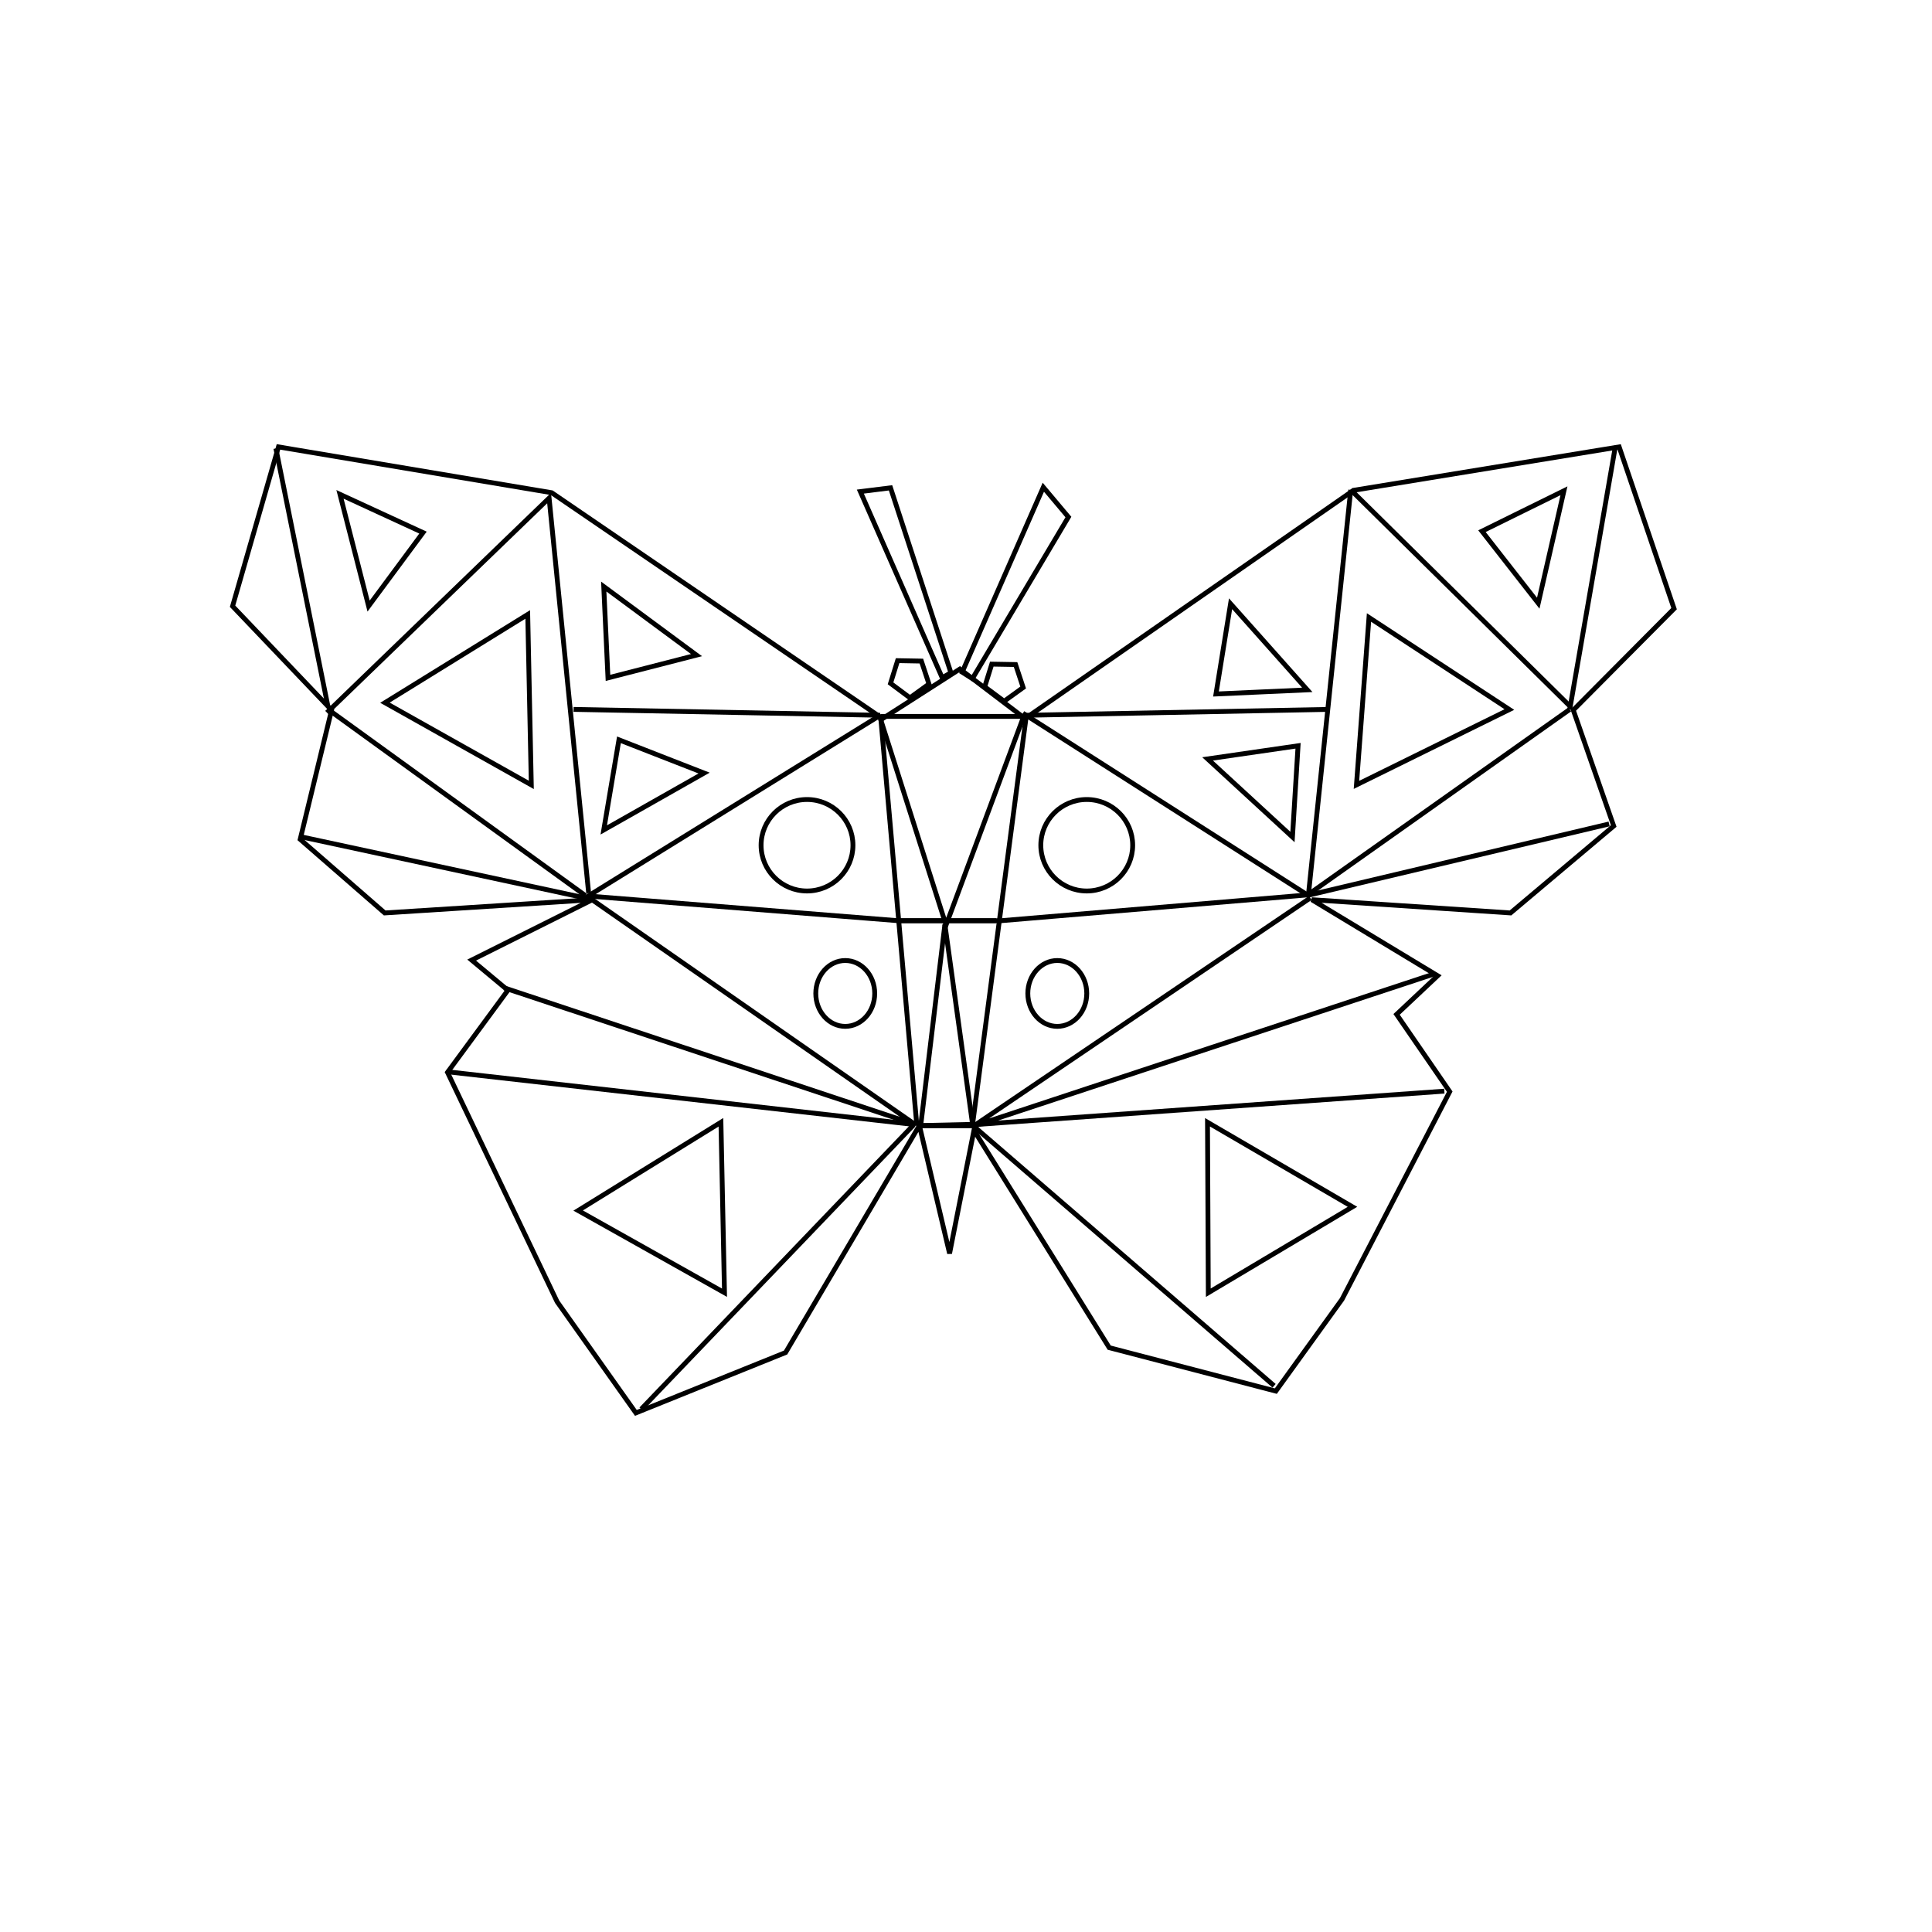 <?xml version="1.0" encoding="UTF-8" standalone="no"?>
<!DOCTYPE svg PUBLIC "-//W3C//DTD SVG 1.1//EN" "http://www.w3.org/Graphics/SVG/1.1/DTD/svg11.dtd">
<svg version="1.1" xmlns="http://www.w3.org/2000/svg" xmlns:xlink="http://www.w3.org/1999/xlink" preserveAspectRatio="xMidYMid meet" viewBox="0 0 800 800" width="800" height="800"><defs><path d="M228.46 204.03L365.46 297.55L397.46 277.03L424.46 297.55L560.46 203.03L670.46 185.05L693.2 252.03L651.46 294.03L668.2 342.03L625.46 378.03L543.2 372.55L595.3 404.03L578.3 420.03L600.3 452.03L555.7 538.03L528.3 576.03L459.3 558.03L403.3 468.03L393.2 519.03L380.7 466.03L325.3 560.05L263.3 585.05L230.7 539.03L185.3 444.03L210.3 410.05L195.3 397.55L245.3 372.55L159.3 378.03L124.3 347.55L137.3 294.03L96.3 251.03L115.3 185.05L228.46 204.03Z" id="aDrkqfFoP"></path><path d="M379.65 466.15L364.65 296.65L379.65 466.15Z" id="lest2iVb6"></path><path d="M380.15 466.15L402.65 466.15L425 296.15" id="g1dgvu0yHP"></path><path d="M423.65 296.65L364.65 296.65L423.65 296.65Z" id="b3qQjVnqQK"></path><path d="M407.75 284.39L410.68 275L420.52 275.17L423.67 284.68L415.78 290.37L407.75 284.39Z" id="m2eJSc6IFF"></path><path d="M368.75 282.96L371.68 273.56L381.52 273.74L384.67 283.24L376.78 288.94L368.75 282.96Z" id="e6QNnBdFIM"></path><path d="M393.75 278.56L384.95 251.61L368.75 202L356.25 203.56L390.15 280.65L393.75 278.56Z" id="b1pCcRLExH"></path><path d="M402.65 281.01L416.64 257.46L442.4 214.09L432.02 201.75L398.41 278.33L402.65 281.01Z" id="c6OoGLamGn"></path><path d="M423.73 297.07L391.73 383.07L364.23 296.57" id="c1nI1tTfkV"></path><path d="" id="b17UmqY9ZJ"></path><path d="M381.25 466.07L391.23 383.07L381.25 466.07Z" id="b2on0cT4y"></path><path d="M381.25 466.07L402.73 465.57L391.23 382.57" id="d2rTAF3UGw"></path><path d="M372.23 381.25L412.5 381.25L391.23 381.25L372.23 381.25Z" id="aEu2zqduN"></path><path d="M363.85 296.57L241.85 372.07L363.85 296.57Z" id="d2uLKfYtR3"></path><path d="M208.85 409.07L378.85 465.57L243.75 371.57" id="al0pHXy5h"></path><path d="M378.85 465.67L184.85 443.75L378.85 465.67Z" id="nV9HoGlnL"></path><path d="M378.35 465.75L265.5 583.5L378.35 465.75Z" id="biRJjcyEK"></path><path d="M593.75 403.32L403.07 466.32L542.57 371.82" id="a1Xh2pjLTh"></path><path d="M542.57 371.33L423.57 295.33L542.57 371.33Z" id="j2WtgtaRvz"></path><path d="M650 293.75L541.81 370.33L650 293.75Z" id="b72D9k7aq"></path><path d="M123.87 346.33L242.37 371.83L123.87 346.33Z" id="c2azr8fcBW"></path><path d="M242.37 370.83L135.87 293.75L242.37 370.83Z" id="c6m8IRmbo"></path><path d="M243.75 369.83L227.37 206.25L135.37 295.08" id="b3Wh2yljtB"></path><path d="M541.81 370.33L559.31 202.83L541.81 370.33Z" id="l55i4vuOVK"></path><path d="M650 292.33L559.31 202.83L650 292.33Z" id="gyl1moqSV"></path><path d="M598.07 451.82L401.57 465.82L598.07 451.82Z" id="a2hId0zwL"></path><path d="M527.57 573.82L402.57 465.82L527.57 573.82Z" id="d14StZ6E0m"></path><path d="M541.76 370.54L414.42 381.25L371.92 381.25L243.75 371.04" id="aC8gvRrwK"></path><path d="M237.5 293.75L364.46 296.18L237.5 293.75Z" id="b5YT5lDwoL"></path><path d="M550 293.75L425 296.18L550 293.75Z" id="g7VrRSYy"></path><path d="M650 293.75L668.75 185.68L650 293.75Z" id="b1LU1xf75X"></path><path d="M135.73 292.18L114.23 185.68L135.73 292.18Z" id="b3mV4RaAS1"></path><path d="M666.3 341.18L541.8 370.68L666.3 341.18Z" id="b2ohD9TbS6"></path><path d="M188.96 272.7L218.52 254.43L219.26 289.71L220 325L189.7 307.99L159.4 290.97L188.96 272.7Z" id="h7YmYuy9A"></path><path d="M595.94 274.74L625 293.8L593.34 309.4L561.68 325L564.28 290.35L566.87 255.69L595.94 274.74Z" id="c1GleCHcQw"></path><path d="M268.96 482.98L298.52 464.71L299.26 500L300 535.29L269.7 518.27L239.4 501.26L268.96 482.98Z" id="eQ1TMayLf"></path><path d="M530.19 517.51L500.33 535.29L500.17 500L500 464.71L530.02 482.21L560.04 499.72L530.19 517.51Z" id="e1jGF7phLn"></path><path d="M353.19 350C353.19 360.45 344.67 368.94 334.17 368.94C323.67 368.94 315.15 360.45 315.15 350C315.15 339.55 323.67 331.06 334.17 331.06C344.67 331.06 353.19 339.55 353.19 350Z" id="aNHz98Idr"></path><path d="M469.02 350C469.02 360.45 460.5 368.94 450 368.94C439.5 368.94 430.98 360.45 430.98 350C430.98 339.55 439.5 331.06 450 331.06C460.5 331.06 469.02 339.55 469.02 350Z" id="cQU1OnJE"></path><path d="M362.2 411.36C362.2 418.89 356.73 425 350 425C343.27 425 337.8 418.89 337.8 411.36C337.8 403.84 343.27 397.73 350 397.73C356.73 397.73 362.2 403.84 362.2 411.36Z" id="cALmu18Pm"></path><path d="M450 411.36C450 418.89 444.53 425 437.8 425C431.07 425 425.6 418.89 425.6 411.36C425.6 403.84 431.07 397.73 437.8 397.73C444.53 397.73 450 403.84 450 411.36Z" id="a5vluoXCm"></path><path d="M163.89 235.75L152.63 250.96L146.71 227.83L140.78 204.7L157.96 212.62L175.15 220.54L163.89 235.75Z" id="d2T169rqRg"></path><path d="M630.62 211.58L647.6 203.22L642.28 226.5L636.96 249.77L625.3 234.86L613.65 219.95L630.62 211.58Z" id="cQf65xCrH"></path><path d="M250.87 261.79L250 242.88L269.2 257.07L288.41 271.27L270.08 275.98L251.75 280.69L250.87 261.79Z" id="a5Z4WWqMa"></path><path d="M506.53 268.68L509.55 250L525.44 267.83L541.32 285.66L522.42 286.51L503.51 287.37L506.53 268.68Z" id="bCvjUOubt"></path><path d="M273.92 313.23L291.55 320.11L270.77 331.89L250 343.66L253.14 325L256.29 306.34L273.92 313.23Z" id="afK9rqiqa"></path><path d="M536.34 327.7L535.18 346.59L517.61 330.42L500.04 314.25L518.77 311.53L537.5 308.81L536.34 327.7Z" id="b1u6V8jdqh"></path></defs><g><g><g><g><use xlink:href="#aDrkqfFoP" opacity="1" fill-opacity="0" stroke="#000000" stroke-width="2" stroke-opacity="1"></use></g></g><g><g><use xlink:href="#lest2iVb6" opacity="1" fill-opacity="0" stroke="#000000" stroke-width="2" stroke-opacity="1"></use></g></g><g><g><use xlink:href="#g1dgvu0yHP" opacity="1" fill-opacity="0" stroke="#000000" stroke-width="2" stroke-opacity="1"></use></g></g><g><g><use xlink:href="#b3qQjVnqQK" opacity="1" fill-opacity="0" stroke="#000000" stroke-width="2" stroke-opacity="1"></use></g></g><g><g><use xlink:href="#m2eJSc6IFF" opacity="1" fill-opacity="0" stroke="#000000" stroke-width="2" stroke-opacity="1"></use></g></g><g><g><use xlink:href="#e6QNnBdFIM" opacity="1" fill-opacity="0" stroke="#000000" stroke-width="2" stroke-opacity="1"></use></g></g><g><g><use xlink:href="#b1pCcRLExH" opacity="1" fill-opacity="0" stroke="#000000" stroke-width="2" stroke-opacity="1"></use></g></g><g><g><use xlink:href="#c6OoGLamGn" opacity="1" fill-opacity="0" stroke="#000000" stroke-width="2" stroke-opacity="1"></use></g></g><g><g><use xlink:href="#c1nI1tTfkV" opacity="1" fill-opacity="0" stroke="#000000" stroke-width="2" stroke-opacity="1"></use></g></g><g><g><use xlink:href="#b17UmqY9ZJ" opacity="1" fill-opacity="0" stroke="#000000" stroke-width="2" stroke-opacity="1"></use></g></g><g><g><use xlink:href="#b2on0cT4y" opacity="1" fill-opacity="0" stroke="#000000" stroke-width="2" stroke-opacity="1"></use></g></g><g><g><use xlink:href="#d2rTAF3UGw" opacity="1" fill-opacity="0" stroke="#000000" stroke-width="2" stroke-opacity="1"></use></g></g><g><g><use xlink:href="#aEu2zqduN" opacity="1" fill-opacity="0" stroke="#000000" stroke-width="2" stroke-opacity="1"></use></g></g><g><g><use xlink:href="#d2uLKfYtR3" opacity="1" fill-opacity="0" stroke="#000000" stroke-width="2" stroke-opacity="1"></use></g></g><g><g><use xlink:href="#al0pHXy5h" opacity="1" fill-opacity="0" stroke="#000000" stroke-width="2" stroke-opacity="1"></use></g></g><g><g><use xlink:href="#nV9HoGlnL" opacity="1" fill-opacity="0" stroke="#000000" stroke-width="2" stroke-opacity="1"></use></g></g><g><g><use xlink:href="#biRJjcyEK" opacity="1" fill-opacity="0" stroke="#000000" stroke-width="2" stroke-opacity="1"></use></g></g><g><g><use xlink:href="#a1Xh2pjLTh" opacity="1" fill-opacity="0" stroke="#000000" stroke-width="2" stroke-opacity="1"></use></g></g><g><g><use xlink:href="#j2WtgtaRvz" opacity="1" fill-opacity="0" stroke="#000000" stroke-width="2" stroke-opacity="1"></use></g></g><g><g><use xlink:href="#b72D9k7aq" opacity="1" fill-opacity="0" stroke="#000000" stroke-width="2" stroke-opacity="1"></use></g></g><g><g><use xlink:href="#c2azr8fcBW" opacity="1" fill-opacity="0" stroke="#000000" stroke-width="2" stroke-opacity="1"></use></g></g><g><g><use xlink:href="#c6m8IRmbo" opacity="1" fill-opacity="0" stroke="#000000" stroke-width="2" stroke-opacity="1"></use></g></g><g><g><use xlink:href="#b3Wh2yljtB" opacity="1" fill-opacity="0" stroke="#000000" stroke-width="2" stroke-opacity="1"></use></g></g><g><g><use xlink:href="#l55i4vuOVK" opacity="1" fill-opacity="0" stroke="#000000" stroke-width="2" stroke-opacity="1"></use></g></g><g><g><use xlink:href="#gyl1moqSV" opacity="1" fill-opacity="0" stroke="#000000" stroke-width="2" stroke-opacity="1"></use></g></g><g><g><use xlink:href="#a2hId0zwL" opacity="1" fill-opacity="0" stroke="#000000" stroke-width="2" stroke-opacity="1"></use></g></g><g><g><use xlink:href="#d14StZ6E0m" opacity="1" fill-opacity="0" stroke="#000000" stroke-width="2" stroke-opacity="1"></use></g></g><g><g><use xlink:href="#aC8gvRrwK" opacity="1" fill-opacity="0" stroke="#000000" stroke-width="2" stroke-opacity="1"></use></g></g><g><g><use xlink:href="#b5YT5lDwoL" opacity="1" fill-opacity="0" stroke="#000000" stroke-width="2" stroke-opacity="1"></use></g></g><g><g><use xlink:href="#g7VrRSYy" opacity="1" fill-opacity="0" stroke="#000000" stroke-width="2" stroke-opacity="1"></use></g></g><g><g><use xlink:href="#b1LU1xf75X" opacity="1" fill-opacity="0" stroke="#000000" stroke-width="2" stroke-opacity="1"></use></g></g><g><g><use xlink:href="#b3mV4RaAS1" opacity="1" fill-opacity="0" stroke="#000000" stroke-width="2" stroke-opacity="1"></use></g></g><g><g><use xlink:href="#b2ohD9TbS6" opacity="1" fill-opacity="0" stroke="#000000" stroke-width="2" stroke-opacity="1"></use></g></g><g><g><use xlink:href="#h7YmYuy9A" opacity="1" fill-opacity="0" stroke="#000000" stroke-width="2" stroke-opacity="1"></use></g></g><g><g><use xlink:href="#c1GleCHcQw" opacity="1" fill-opacity="0" stroke="#000000" stroke-width="2" stroke-opacity="1"></use></g></g><g><g><use xlink:href="#eQ1TMayLf" opacity="1" fill-opacity="0" stroke="#000000" stroke-width="2" stroke-opacity="1"></use></g></g><g><g><use xlink:href="#e1jGF7phLn" opacity="1" fill-opacity="0" stroke="#000000" stroke-width="2" stroke-opacity="1"></use></g></g><g><g><use xlink:href="#aNHz98Idr" opacity="1" fill-opacity="0" stroke="#000000" stroke-width="2" stroke-opacity="1"></use></g></g><g><g><use xlink:href="#cQU1OnJE" opacity="1" fill-opacity="0" stroke="#000000" stroke-width="2" stroke-opacity="1"></use></g></g><g><g><use xlink:href="#cALmu18Pm" opacity="1" fill-opacity="0" stroke="#000000" stroke-width="2" stroke-opacity="1"></use></g></g><g><g><use xlink:href="#a5vluoXCm" opacity="1" fill-opacity="0" stroke="#000000" stroke-width="2" stroke-opacity="1"></use></g></g><g><g><use xlink:href="#d2T169rqRg" opacity="1" fill-opacity="0" stroke="#000000" stroke-width="2" stroke-opacity="1"></use></g></g><g><g><use xlink:href="#cQf65xCrH" opacity="1" fill-opacity="0" stroke="#000000" stroke-width="2" stroke-opacity="1"></use></g></g><g><g><use xlink:href="#a5Z4WWqMa" opacity="1" fill-opacity="0" stroke="#000000" stroke-width="2" stroke-opacity="1"></use></g></g><g><g><use xlink:href="#bCvjUOubt" opacity="1" fill-opacity="0" stroke="#000000" stroke-width="2" stroke-opacity="1"></use></g></g><g><g><use xlink:href="#afK9rqiqa" opacity="1" fill-opacity="0" stroke="#000000" stroke-width="2" stroke-opacity="1"></use></g></g><g><g><use xlink:href="#b1u6V8jdqh" opacity="1" fill-opacity="0" stroke="#000000" stroke-width="2" stroke-opacity="1"></use></g></g></g></g></svg>